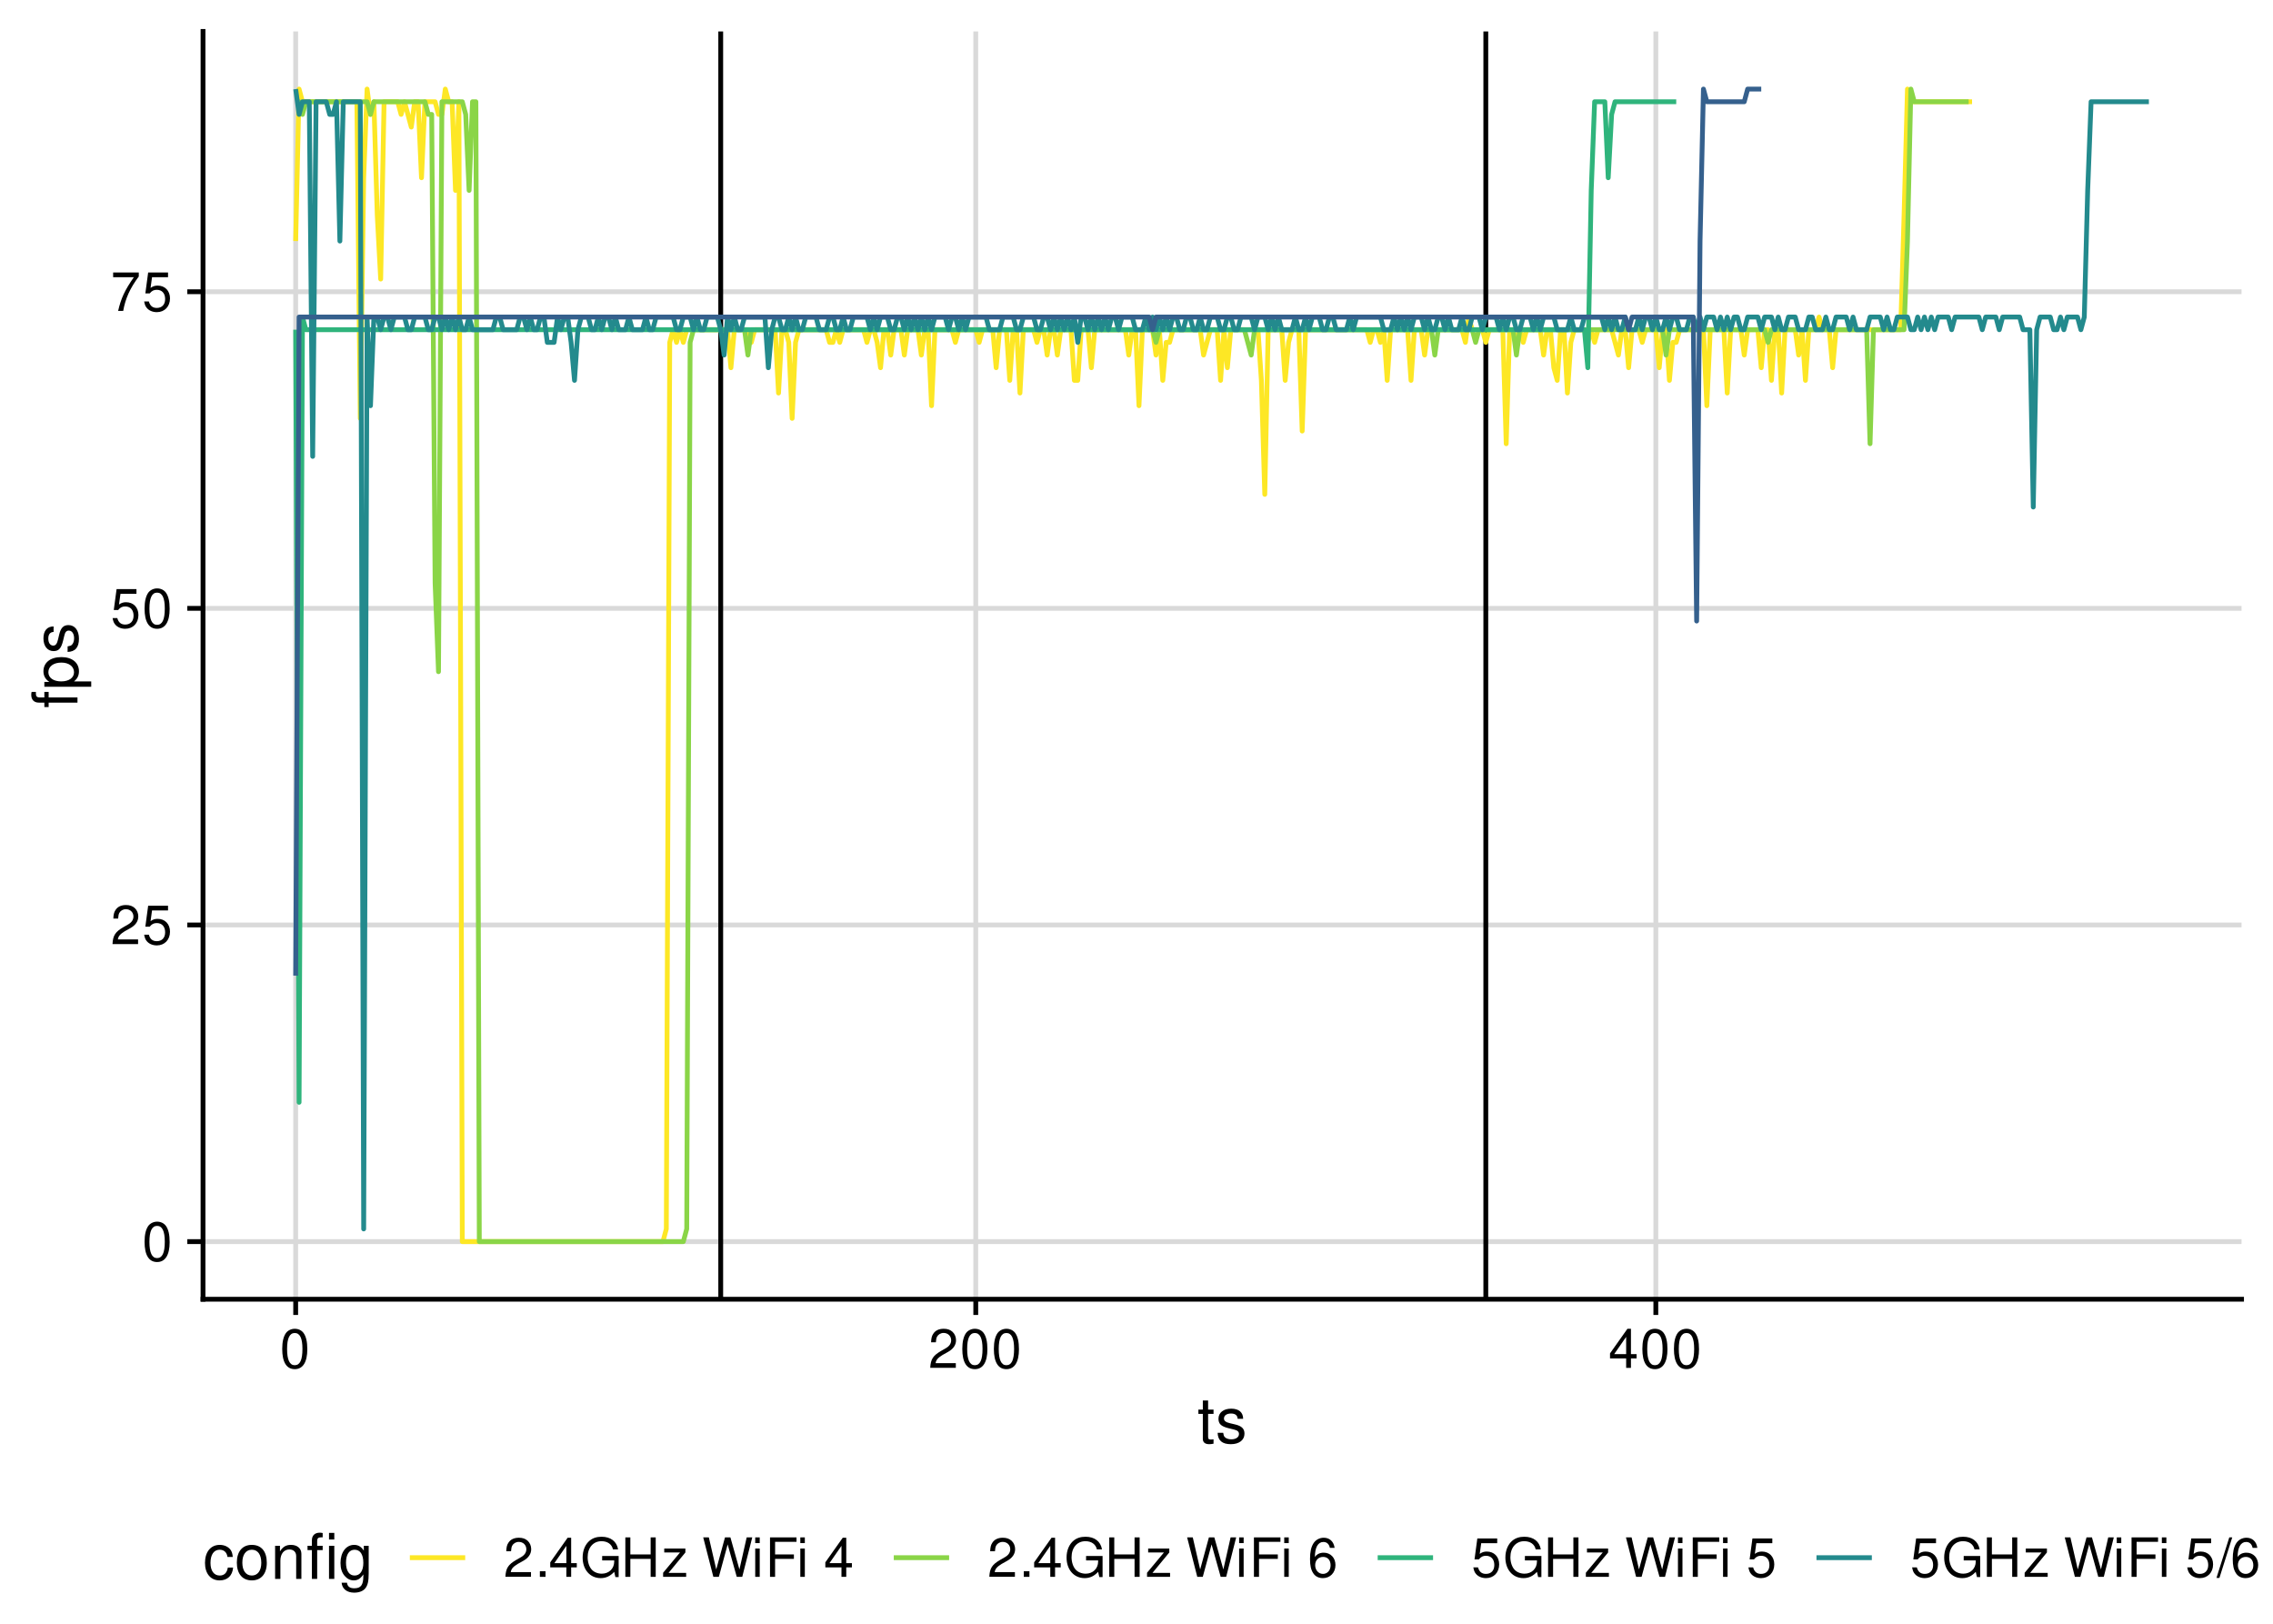 <?xml version="1.0" encoding="UTF-8"?>
<svg xmlns="http://www.w3.org/2000/svg" xmlns:xlink="http://www.w3.org/1999/xlink" width="504pt" height="360pt" viewBox="0 0 504 360" version="1.1">
<defs>
<g>
<symbol overflow="visible" id="glyph0-0">
<path style="stroke:none;" d=""/>
</symbol>
<symbol overflow="visible" id="glyph0-1">
<path style="stroke:none;" d="M 3.297 -8.672 C 2.516 -8.672 1.781 -8.312 1.344 -7.734 C 0.797 -6.953 0.516 -5.812 0.516 -4.203 C 0.516 -1.266 1.469 0.281 3.297 0.281 C 5.094 0.281 6.078 -1.266 6.078 -4.125 C 6.078 -5.812 5.812 -6.938 5.25 -7.734 C 4.812 -8.328 4.109 -8.672 3.297 -8.672 Z M 3.297 -7.734 C 4.438 -7.734 5 -6.578 5 -4.219 C 5 -1.75 4.453 -0.594 3.281 -0.594 C 2.156 -0.594 1.594 -1.797 1.594 -4.188 C 1.594 -6.578 2.156 -7.734 3.297 -7.734 Z M 3.297 -7.734 "/>
</symbol>
<symbol overflow="visible" id="glyph0-2">
<path style="stroke:none;" d="M 6.078 -1.047 L 1.594 -1.047 C 1.703 -1.766 2.094 -2.219 3.125 -2.859 L 4.328 -3.531 C 5.516 -4.188 6.125 -5.078 6.125 -6.141 C 6.125 -6.859 5.844 -7.531 5.344 -8 C 4.844 -8.453 4.219 -8.672 3.406 -8.672 C 2.328 -8.672 1.531 -8.297 1.062 -7.547 C 0.75 -7.094 0.625 -6.547 0.594 -5.672 L 1.656 -5.672 C 1.688 -6.266 1.766 -6.609 1.906 -6.906 C 2.188 -7.422 2.734 -7.75 3.375 -7.75 C 4.328 -7.75 5.047 -7.062 5.047 -6.125 C 5.047 -5.422 4.656 -4.828 3.906 -4.391 L 2.797 -3.75 C 1.016 -2.719 0.5 -1.906 0.406 -0.016 L 6.078 -0.016 Z M 6.078 -1.047 "/>
</symbol>
<symbol overflow="visible" id="glyph0-3">
<path style="stroke:none;" d="M 5.719 -8.516 L 1.312 -8.516 L 0.688 -3.875 L 1.656 -3.875 C 2.141 -4.469 2.562 -4.672 3.234 -4.672 C 4.375 -4.672 5.078 -3.891 5.078 -2.625 C 5.078 -1.406 4.375 -0.656 3.219 -0.656 C 2.297 -0.656 1.734 -1.125 1.469 -2.094 L 0.422 -2.094 C 0.562 -1.391 0.688 -1.062 0.938 -0.75 C 1.422 -0.094 2.281 0.281 3.234 0.281 C 4.953 0.281 6.156 -0.969 6.156 -2.766 C 6.156 -4.453 5.047 -5.609 3.406 -5.609 C 2.812 -5.609 2.328 -5.453 1.844 -5.094 L 2.172 -7.469 L 5.719 -7.469 Z M 5.719 -8.516 "/>
</symbol>
<symbol overflow="visible" id="glyph0-4">
<path style="stroke:none;" d="M 6.234 -8.516 L 0.547 -8.516 L 0.547 -7.469 L 5.141 -7.469 C 3.125 -4.578 2.297 -2.797 1.656 0 L 2.781 0 C 3.25 -2.719 4.312 -5.062 6.234 -7.625 Z M 6.234 -8.516 "/>
</symbol>
<symbol overflow="visible" id="glyph0-5">
<path style="stroke:none;" d="M 3.922 -2.094 L 3.922 0 L 4.984 0 L 4.984 -2.094 L 6.234 -2.094 L 6.234 -3.047 L 4.984 -3.047 L 4.984 -8.672 L 4.203 -8.672 L 0.344 -3.219 L 0.344 -2.094 Z M 3.922 -3.047 L 1.266 -3.047 L 3.922 -6.875 Z M 3.922 -3.047 "/>
</symbol>
<symbol overflow="visible" id="glyph0-6">
<path style="stroke:none;" d="M 2.297 -1.25 L 1.047 -1.25 L 1.047 0 L 2.297 0 Z M 2.297 -1.25 "/>
</symbol>
<symbol overflow="visible" id="glyph0-7">
<path style="stroke:none;" d="M 8.516 -4.625 L 4.859 -4.625 L 4.859 -3.641 L 7.531 -3.641 L 7.531 -3.391 C 7.531 -1.844 6.375 -0.703 4.781 -0.703 C 3.891 -0.703 3.078 -1.031 2.562 -1.594 C 1.984 -2.219 1.641 -3.266 1.641 -4.344 C 1.641 -6.484 2.875 -7.906 4.719 -7.906 C 6.047 -7.906 7.016 -7.219 7.25 -6.094 L 8.391 -6.094 C 8.078 -7.875 6.734 -8.891 4.734 -8.891 C 3.656 -8.891 2.797 -8.609 2.109 -8.047 C 1.094 -7.219 0.531 -5.859 0.531 -4.281 C 0.531 -1.594 2.172 0.281 4.531 0.281 C 5.719 0.281 6.656 -0.172 7.531 -1.109 L 7.797 0.047 L 8.516 0.047 Z M 8.516 -4.625 "/>
</symbol>
<symbol overflow="visible" id="glyph0-8">
<path style="stroke:none;" d="M 6.609 -3.984 L 6.609 0 L 7.734 0 L 7.734 -8.75 L 6.609 -8.75 L 6.609 -4.969 L 2.109 -4.969 L 2.109 -8.75 L 1 -8.75 L 1 0 L 2.109 0 L 2.109 -3.984 Z M 6.609 -3.984 "/>
</symbol>
<symbol overflow="visible" id="glyph0-9">
<path style="stroke:none;" d="M 5.312 -6.281 L 0.625 -6.281 L 0.625 -5.406 L 4.125 -5.406 L 0.375 -0.906 L 0.375 0 L 5.484 0 L 5.484 -0.875 L 1.578 -0.875 L 5.312 -5.406 Z M 5.312 -6.281 "/>
</symbol>
<symbol overflow="visible" id="glyph0-10">
<path style="stroke:none;" d=""/>
</symbol>
<symbol overflow="visible" id="glyph0-11">
<path style="stroke:none;" d="M 8.922 0 L 11.141 -8.75 L 9.906 -8.75 L 8.297 -1.641 L 6.297 -8.75 L 5.094 -8.75 L 3.156 -1.641 L 1.516 -8.75 L 0.266 -8.75 L 2.516 0 L 3.734 0 L 5.688 -7.188 L 7.703 0 Z M 8.922 0 "/>
</symbol>
<symbol overflow="visible" id="glyph0-12">
<path style="stroke:none;" d="M 1.797 -6.281 L 0.797 -6.281 L 0.797 0 L 1.797 0 Z M 1.797 -8.75 L 0.797 -8.75 L 0.797 -7.484 L 1.797 -7.484 Z M 1.797 -8.75 "/>
</symbol>
<symbol overflow="visible" id="glyph0-13">
<path style="stroke:none;" d="M 2.203 -3.984 L 6.375 -3.984 L 6.375 -4.969 L 2.203 -4.969 L 2.203 -7.766 L 6.953 -7.766 L 6.953 -8.75 L 1.078 -8.75 L 1.078 0 L 2.203 0 Z M 2.203 -3.984 "/>
</symbol>
<symbol overflow="visible" id="glyph0-14">
<path style="stroke:none;" d="M 5.969 -6.422 C 5.766 -7.844 4.859 -8.672 3.562 -8.672 C 2.625 -8.672 1.781 -8.219 1.281 -7.438 C 0.75 -6.594 0.516 -5.531 0.516 -3.953 C 0.516 -2.5 0.719 -1.578 1.234 -0.797 C 1.688 -0.094 2.438 0.281 3.375 0.281 C 4.984 0.281 6.156 -0.938 6.156 -2.625 C 6.156 -4.219 5.078 -5.359 3.547 -5.359 C 2.719 -5.359 2.047 -5.047 1.594 -4.406 C 1.609 -6.547 2.281 -7.734 3.484 -7.734 C 4.234 -7.734 4.75 -7.266 4.922 -6.422 Z M 3.422 -4.422 C 4.438 -4.422 5.078 -3.703 5.078 -2.547 C 5.078 -1.453 4.359 -0.656 3.391 -0.656 C 2.406 -0.656 1.656 -1.484 1.656 -2.594 C 1.656 -3.672 2.375 -4.422 3.422 -4.422 Z M 3.422 -4.422 "/>
</symbol>
<symbol overflow="visible" id="glyph0-15">
<path style="stroke:none;" d="M 2.75 -8.75 L -0.094 0.234 L 0.562 0.234 L 3.406 -8.75 Z M 2.75 -8.75 "/>
</symbol>
<symbol overflow="visible" id="glyph1-0">
<path style="stroke:none;" d=""/>
</symbol>
<symbol overflow="visible" id="glyph1-1">
<path style="stroke:none;" d="M 3.562 -7.344 L 2.359 -7.344 L 2.359 -9.359 L 1.188 -9.359 L 1.188 -7.344 L 0.203 -7.344 L 0.203 -6.391 L 1.188 -6.391 L 1.188 -0.844 C 1.188 -0.078 1.688 0.328 2.609 0.328 C 2.906 0.328 3.156 0.297 3.562 0.219 L 3.562 -0.75 C 3.391 -0.719 3.234 -0.703 3 -0.703 C 2.484 -0.703 2.359 -0.844 2.359 -1.359 L 2.359 -6.391 L 3.562 -6.391 Z M 3.562 -7.344 "/>
</symbol>
<symbol overflow="visible" id="glyph1-2">
<path style="stroke:none;" d="M 6.125 -5.297 C 6.125 -6.734 5.172 -7.547 3.469 -7.547 C 1.766 -7.547 0.656 -6.656 0.656 -5.312 C 0.656 -4.156 1.25 -3.609 2.984 -3.188 L 4.078 -2.922 C 4.891 -2.734 5.203 -2.438 5.203 -1.922 C 5.203 -1.219 4.516 -0.75 3.5 -0.75 C 2.875 -0.75 2.344 -0.938 2.047 -1.25 C 1.859 -1.453 1.781 -1.672 1.703 -2.188 L 0.469 -2.188 C 0.531 -0.484 1.484 0.328 3.406 0.328 C 5.25 0.328 6.422 -0.594 6.422 -2 C 6.422 -3.094 5.812 -3.703 4.359 -4.047 L 3.234 -4.312 C 2.281 -4.531 1.875 -4.844 1.875 -5.359 C 1.875 -6.047 2.484 -6.469 3.438 -6.469 C 4.375 -6.469 4.875 -6.062 4.906 -5.297 Z M 6.125 -5.297 "/>
</symbol>
<symbol overflow="visible" id="glyph1-3">
<path style="stroke:none;" d="M 6.594 -4.875 C 6.531 -5.594 6.391 -6.047 6.109 -6.453 C 5.594 -7.141 4.719 -7.547 3.703 -7.547 C 1.703 -7.547 0.438 -5.984 0.438 -3.547 C 0.438 -1.172 1.688 0.328 3.688 0.328 C 5.438 0.328 6.531 -0.734 6.672 -2.516 L 5.5 -2.516 C 5.312 -1.344 4.703 -0.75 3.703 -0.75 C 2.422 -0.75 1.656 -1.812 1.656 -3.547 C 1.656 -5.375 2.406 -6.469 3.688 -6.469 C 4.656 -6.469 5.281 -5.891 5.422 -4.875 Z M 6.594 -4.875 "/>
</symbol>
<symbol overflow="visible" id="glyph1-4">
<path style="stroke:none;" d="M 3.812 -7.547 C 1.734 -7.547 0.5 -6.078 0.5 -3.609 C 0.5 -1.141 1.734 0.328 3.828 0.328 C 5.891 0.328 7.141 -1.141 7.141 -3.562 C 7.141 -6.109 5.938 -7.547 3.812 -7.547 Z M 3.828 -6.469 C 5.141 -6.469 5.922 -5.391 5.922 -3.562 C 5.922 -1.828 5.109 -0.75 3.828 -0.75 C 2.516 -0.75 1.719 -1.828 1.719 -3.609 C 1.719 -5.391 2.516 -6.469 3.828 -6.469 Z M 3.828 -6.469 "/>
</symbol>
<symbol overflow="visible" id="glyph1-5">
<path style="stroke:none;" d="M 0.984 -7.344 L 0.984 0 L 2.156 0 L 2.156 -4.047 C 2.156 -5.547 2.938 -6.531 4.141 -6.531 C 5.062 -6.531 5.656 -5.969 5.656 -5.078 L 5.656 0 L 6.812 0 L 6.812 -5.547 C 6.812 -6.766 5.906 -7.547 4.5 -7.547 C 3.406 -7.547 2.703 -7.125 2.062 -6.109 L 2.062 -7.344 Z M 0.984 -7.344 "/>
</symbol>
<symbol overflow="visible" id="glyph1-6">
<path style="stroke:none;" d="M 3.531 -7.344 L 2.312 -7.344 L 2.312 -8.484 C 2.312 -8.969 2.578 -9.219 3.125 -9.219 C 3.219 -9.219 3.266 -9.219 3.531 -9.219 L 3.531 -10.172 C 3.266 -10.234 3.109 -10.25 2.875 -10.25 C 1.797 -10.25 1.141 -9.625 1.141 -8.578 L 1.141 -7.344 L 0.172 -7.344 L 0.172 -6.391 L 1.141 -6.391 L 1.141 0 L 2.312 0 L 2.312 -6.391 L 3.531 -6.391 Z M 6.109 -7.344 L 4.938 -7.344 L 4.938 0 L 6.109 0 Z M 6.109 -10.203 L 4.938 -10.203 L 4.938 -8.734 L 6.109 -8.734 Z M 6.109 -10.203 "/>
</symbol>
<symbol overflow="visible" id="glyph1-7">
<path style="stroke:none;" d="M 5.656 -7.344 L 5.656 -6.266 C 5.062 -7.156 4.422 -7.547 3.5 -7.547 C 1.719 -7.547 0.484 -5.891 0.484 -3.547 C 0.484 -2.312 0.781 -1.406 1.406 -0.672 C 1.953 -0.031 2.656 0.328 3.422 0.328 C 4.297 0.328 4.922 -0.062 5.547 -1 L 5.547 -0.609 C 5.547 1.344 5 2.078 3.547 2.078 C 2.547 2.078 2.031 1.688 1.922 0.844 L 0.734 0.844 C 0.844 2.203 1.922 3.047 3.516 3.047 C 4.594 3.047 5.484 2.703 5.969 2.109 C 6.531 1.422 6.734 0.516 6.734 -1.203 L 6.734 -7.344 Z M 3.609 -6.469 C 4.844 -6.469 5.547 -5.438 5.547 -3.562 C 5.547 -1.797 4.828 -0.75 3.609 -0.75 C 2.406 -0.75 1.703 -1.812 1.703 -3.609 C 1.703 -5.406 2.406 -6.469 3.609 -6.469 Z M 3.609 -6.469 "/>
</symbol>
<symbol overflow="visible" id="glyph2-0">
<path style="stroke:none;" d=""/>
</symbol>
<symbol overflow="visible" id="glyph2-1">
<path style="stroke:none;" d="M -7.344 -3.609 L -7.344 -2.391 L -8.484 -2.391 C -8.969 -2.391 -9.219 -2.656 -9.219 -3.203 C -9.219 -3.297 -9.219 -3.344 -9.219 -3.609 L -10.172 -3.609 C -10.234 -3.344 -10.25 -3.188 -10.25 -2.953 C -10.25 -1.875 -9.625 -1.234 -8.578 -1.234 L -7.344 -1.234 L -7.344 -0.25 L -6.391 -0.25 L -6.391 -1.234 L 0 -1.234 L 0 -2.391 L -6.391 -2.391 L -6.391 -3.609 Z M -7.344 -3.609 "/>
</symbol>
<symbol overflow="visible" id="glyph2-2">
<path style="stroke:none;" d="M 3.047 -0.75 L 3.047 -1.938 L -0.766 -1.938 C -0.016 -2.547 0.328 -3.234 0.328 -4.188 C 0.328 -6.094 -1.203 -7.328 -3.547 -7.328 C -6 -7.328 -7.547 -6.125 -7.547 -4.172 C -7.547 -3.172 -7.094 -2.375 -6.234 -1.828 L -7.344 -1.828 L -7.344 -0.75 Z M -6.453 -3.969 C -6.453 -5.266 -5.312 -6.109 -3.562 -6.109 C -1.906 -6.109 -0.766 -5.25 -0.766 -3.969 C -0.766 -2.734 -1.891 -1.938 -3.609 -1.938 C -5.328 -1.938 -6.453 -2.734 -6.453 -3.969 Z M -6.453 -3.969 "/>
</symbol>
<symbol overflow="visible" id="glyph2-3">
<path style="stroke:none;" d="M -5.297 -6.125 C -6.734 -6.125 -7.547 -5.172 -7.547 -3.469 C -7.547 -1.766 -6.656 -0.656 -5.312 -0.656 C -4.156 -0.656 -3.609 -1.25 -3.188 -2.984 L -2.922 -4.078 C -2.734 -4.891 -2.438 -5.203 -1.922 -5.203 C -1.219 -5.203 -0.75 -4.516 -0.75 -3.5 C -0.75 -2.875 -0.938 -2.344 -1.25 -2.047 C -1.453 -1.859 -1.672 -1.781 -2.188 -1.703 L -2.188 -0.469 C -0.484 -0.531 0.328 -1.484 0.328 -3.406 C 0.328 -5.25 -0.594 -6.422 -2 -6.422 C -3.094 -6.422 -3.703 -5.812 -4.047 -4.359 L -4.312 -3.234 C -4.531 -2.281 -4.844 -1.875 -5.359 -1.875 C -6.047 -1.875 -6.469 -2.484 -6.469 -3.438 C -6.469 -4.375 -6.062 -4.875 -5.297 -4.906 Z M -5.297 -6.125 "/>
</symbol>
</g>
<clipPath id="clip1">
  <path d="M 45.016 274 L 497.023 274 L 497.023 276 L 45.016 276 Z M 45.016 274 "/>
</clipPath>
<clipPath id="clip2">
  <path d="M 45.016 204 L 497.023 204 L 497.023 206 L 45.016 206 Z M 45.016 204 "/>
</clipPath>
<clipPath id="clip3">
  <path d="M 45.016 134 L 497.023 134 L 497.023 136 L 45.016 136 Z M 45.016 134 "/>
</clipPath>
<clipPath id="clip4">
  <path d="M 45.016 64 L 497.023 64 L 497.023 66 L 45.016 66 Z M 45.016 64 "/>
</clipPath>
<clipPath id="clip5">
  <path d="M 65 6.973 L 67 6.973 L 67 288.051 L 65 288.051 Z M 65 6.973 "/>
</clipPath>
<clipPath id="clip6">
  <path d="M 215 6.973 L 217 6.973 L 217 288.051 L 215 288.051 Z M 215 6.973 "/>
</clipPath>
<clipPath id="clip7">
  <path d="M 366 6.973 L 368 6.973 L 368 288.051 L 366 288.051 Z M 366 6.973 "/>
</clipPath>
<clipPath id="clip8">
  <path d="M 159 6.973 L 161 6.973 L 161 288.051 L 159 288.051 Z M 159 6.973 "/>
</clipPath>
<clipPath id="clip9">
  <path d="M 328 6.973 L 330 6.973 L 330 288.051 L 328 288.051 Z M 328 6.973 "/>
</clipPath>
</defs>
<g id="surface212">
<rect x="0" y="0" width="504" height="360" style="fill:rgb(100%,100%,100%);fill-opacity:1;stroke:none;"/>
<g clip-path="url(#clip1)" clip-rule="nonzero">
<path style="fill:none;stroke-width:1.067;stroke-linecap:butt;stroke-linejoin:round;stroke:rgb(85.098%,85.098%,85.098%);stroke-opacity:1;stroke-miterlimit:10;" d="M 45.016 275.277 L 497.027 275.277 "/>
</g>
<g clip-path="url(#clip2)" clip-rule="nonzero">
<path style="fill:none;stroke-width:1.067;stroke-linecap:butt;stroke-linejoin:round;stroke:rgb(85.098%,85.098%,85.098%);stroke-opacity:1;stroke-miterlimit:10;" d="M 45.016 205.078 L 497.027 205.078 "/>
</g>
<g clip-path="url(#clip3)" clip-rule="nonzero">
<path style="fill:none;stroke-width:1.067;stroke-linecap:butt;stroke-linejoin:round;stroke:rgb(85.098%,85.098%,85.098%);stroke-opacity:1;stroke-miterlimit:10;" d="M 45.016 134.879 L 497.027 134.879 "/>
</g>
<g clip-path="url(#clip4)" clip-rule="nonzero">
<path style="fill:none;stroke-width:1.067;stroke-linecap:butt;stroke-linejoin:round;stroke:rgb(85.098%,85.098%,85.098%);stroke-opacity:1;stroke-miterlimit:10;" d="M 45.016 64.68 L 497.027 64.68 "/>
</g>
<g clip-path="url(#clip5)" clip-rule="nonzero">
<path style="fill:none;stroke-width:1.067;stroke-linecap:butt;stroke-linejoin:round;stroke:rgb(85.098%,85.098%,85.098%);stroke-opacity:1;stroke-miterlimit:10;" d="M 65.562 288.055 L 65.562 6.973 "/>
</g>
<g clip-path="url(#clip6)" clip-rule="nonzero">
<path style="fill:none;stroke-width:1.067;stroke-linecap:butt;stroke-linejoin:round;stroke:rgb(85.098%,85.098%,85.098%);stroke-opacity:1;stroke-miterlimit:10;" d="M 216.359 288.055 L 216.359 6.973 "/>
</g>
<g clip-path="url(#clip7)" clip-rule="nonzero">
<path style="fill:none;stroke-width:1.067;stroke-linecap:butt;stroke-linejoin:round;stroke:rgb(85.098%,85.098%,85.098%);stroke-opacity:1;stroke-miterlimit:10;" d="M 367.152 288.055 L 367.152 6.973 "/>
</g>
<g clip-path="url(#clip8)" clip-rule="nonzero">
<path style="fill:none;stroke-width:1.067;stroke-linecap:butt;stroke-linejoin:round;stroke:rgb(0%,0%,0%);stroke-opacity:1;stroke-miterlimit:10;" d="M 159.809 288.055 L 159.809 6.973 "/>
</g>
<g clip-path="url(#clip9)" clip-rule="nonzero">
<path style="fill:none;stroke-width:1.067;stroke-linecap:butt;stroke-linejoin:round;stroke:rgb(0%,0%,0%);stroke-opacity:1;stroke-miterlimit:10;" d="M 329.453 288.055 L 329.453 6.973 "/>
</g>
<path style="fill:none;stroke-width:1.067;stroke-linecap:butt;stroke-linejoin:round;stroke:rgb(99.216%,90.588%,14.51%);stroke-opacity:1;stroke-miterlimit:10;" d="M 65.562 53.445 L 66.316 19.75 L 67.07 22.559 L 79.133 22.559 L 79.887 92.758 L 80.641 39.406 L 81.395 19.75 L 82.148 25.367 L 82.902 22.559 L 83.656 47.828 L 84.41 61.871 L 85.164 22.559 L 88.184 22.559 L 88.938 25.367 L 89.691 22.559 L 91.199 28.176 L 91.953 22.559 L 92.707 22.559 L 93.461 39.406 L 94.215 22.559 L 96.477 22.559 L 97.23 25.367 L 97.984 25.367 L 98.738 19.75 L 99.492 22.559 L 100.246 22.559 L 101 42.215 L 101.754 22.559 L 102.508 275.277 L 146.992 275.277 L 147.746 272.469 L 148.5 75.91 L 149.254 73.102 L 150.008 75.91 L 150.762 73.102 L 151.516 75.91 L 152.27 73.102 L 161.316 73.102 L 162.07 81.527 L 162.824 73.102 L 165.84 73.102 L 166.594 75.91 L 167.348 73.102 L 171.875 73.102 L 172.629 87.141 L 173.383 73.102 L 174.137 73.102 L 174.891 75.91 L 175.645 92.758 L 176.398 75.91 L 177.152 73.102 L 183.184 73.102 L 183.938 75.91 L 184.691 75.91 L 185.445 73.102 L 186.199 75.91 L 186.953 73.102 L 191.477 73.102 L 192.23 75.91 L 192.984 73.102 L 193.738 73.102 L 194.492 75.91 L 195.246 81.527 L 196 73.102 L 196.754 73.102 L 197.508 78.719 L 198.262 73.102 L 199.77 73.102 L 200.523 78.719 L 201.277 73.102 L 203.539 73.102 L 204.293 78.719 L 205.047 73.102 L 205.801 73.102 L 206.555 89.949 L 207.309 73.102 L 211.082 73.102 L 211.836 75.91 L 212.59 73.102 L 216.359 73.102 L 217.113 75.91 L 217.867 73.102 L 220.129 73.102 L 220.883 81.527 L 221.637 73.102 L 223.145 73.102 L 223.898 84.332 L 224.652 73.102 L 225.406 73.102 L 226.16 87.141 L 226.914 73.102 L 229.176 73.102 L 229.93 75.91 L 230.684 73.102 L 231.438 73.102 L 232.191 78.719 L 232.945 73.102 L 233.699 73.102 L 234.453 78.719 L 235.207 73.102 L 237.469 73.102 L 238.223 84.332 L 238.977 84.332 L 239.73 73.102 L 241.238 73.102 L 241.992 81.527 L 242.746 73.102 L 249.531 73.102 L 250.285 78.719 L 251.039 73.102 L 251.793 73.102 L 252.551 89.949 L 253.305 73.102 L 255.566 73.102 L 256.32 78.719 L 257.074 73.102 L 257.828 84.332 L 258.582 75.91 L 259.336 75.91 L 260.09 73.102 L 266.121 73.102 L 266.875 78.719 L 268.383 73.102 L 269.891 73.102 L 270.645 84.332 L 271.398 73.102 L 272.152 81.527 L 272.906 73.102 L 278.938 73.102 L 279.691 84.332 L 280.445 109.605 L 281.199 73.102 L 284.215 73.102 L 284.969 84.332 L 285.723 75.91 L 286.477 73.102 L 287.984 73.102 L 288.738 95.566 L 289.492 73.102 L 303.066 73.102 L 303.82 75.91 L 304.574 73.102 L 305.328 73.102 L 306.082 75.91 L 306.836 73.102 L 307.59 84.332 L 308.344 73.102 L 312.113 73.102 L 312.867 84.332 L 313.621 73.102 L 315.129 73.102 L 315.883 78.719 L 316.637 73.102 L 324.176 73.102 L 324.93 75.91 L 325.684 70.293 L 326.438 73.102 L 328.699 73.102 L 329.453 75.91 L 330.207 73.102 L 333.223 73.102 L 333.977 98.375 L 334.734 73.102 L 335.488 73.102 L 336.242 75.91 L 336.996 73.102 L 337.75 75.91 L 338.504 73.102 L 341.52 73.102 L 342.273 78.719 L 343.027 73.102 L 343.781 73.102 L 344.535 81.527 L 345.289 84.332 L 346.043 73.102 L 346.797 73.102 L 347.551 87.141 L 348.305 75.91 L 349.059 73.102 L 351.32 73.102 L 352.074 75.91 L 352.828 73.102 L 353.582 75.91 L 354.336 73.102 L 357.352 73.102 L 358.859 78.719 L 359.613 73.102 L 360.367 73.102 L 361.121 81.527 L 361.875 73.102 L 363.383 73.102 L 364.137 75.91 L 364.891 73.102 L 367.152 73.102 L 367.906 81.527 L 368.66 73.102 L 369.414 73.102 L 370.168 84.332 L 370.922 75.91 L 371.676 75.91 L 372.43 73.102 L 377.711 73.102 L 378.465 89.949 L 379.219 73.102 L 382.234 73.102 L 382.988 87.141 L 383.742 73.102 L 386.004 73.102 L 386.758 78.719 L 387.512 73.102 L 389.773 73.102 L 390.527 81.527 L 391.281 73.102 L 392.035 73.102 L 392.789 84.332 L 393.543 73.102 L 394.297 73.102 L 395.051 87.141 L 395.805 73.102 L 398.066 73.102 L 398.82 78.719 L 399.574 73.102 L 400.328 84.332 L 401.082 73.102 L 402.59 73.102 L 403.344 70.293 L 404.098 73.102 L 405.605 73.102 L 406.359 81.527 L 407.113 73.102 L 421.441 73.102 L 422.195 47.828 L 422.949 19.75 L 423.703 22.559 L 437.273 22.559 "/>
<path style="fill:none;stroke-width:1.067;stroke-linecap:butt;stroke-linejoin:round;stroke:rgb(54.118%,83.529%,27.843%);stroke-opacity:1;stroke-miterlimit:10;" d="M 65.562 22.559 L 66.316 22.559 L 67.07 25.367 L 67.824 22.559 L 81.395 22.559 L 82.148 25.367 L 82.902 22.559 L 94.215 22.559 L 94.969 25.367 L 95.723 25.367 L 96.477 129.262 L 97.23 148.918 L 97.984 22.559 L 102.508 22.559 L 103.262 25.367 L 104.016 42.215 L 104.77 22.559 L 105.523 22.559 L 106.277 275.277 L 151.516 275.277 L 152.27 272.469 L 153.023 75.91 L 153.777 73.102 L 165.086 73.102 L 165.84 78.719 L 166.594 73.102 L 255.566 73.102 L 256.32 75.91 L 257.074 73.102 L 275.922 73.102 L 277.43 78.719 L 278.184 73.102 L 317.391 73.102 L 318.145 78.719 L 318.898 73.102 L 326.438 73.102 L 327.191 75.91 L 327.945 73.102 L 335.488 73.102 L 336.242 78.719 L 336.996 73.102 L 368.66 73.102 L 369.414 78.719 L 370.168 73.102 L 391.281 73.102 L 392.035 75.91 L 392.789 73.102 L 413.898 73.102 L 414.652 98.375 L 415.406 73.102 L 422.195 73.102 L 422.949 53.445 L 423.703 19.75 L 424.457 22.559 L 436.52 22.559 "/>
<path style="fill:none;stroke-width:1.067;stroke-linecap:butt;stroke-linejoin:round;stroke:rgb(18.431%,70.588%,48.627%);stroke-opacity:1;stroke-miterlimit:10;" d="M 65.562 73.102 L 66.316 244.391 L 67.07 70.293 L 67.824 73.102 L 351.32 73.102 L 352.074 81.527 L 352.828 42.215 L 353.582 22.559 L 355.844 22.559 L 356.598 39.406 L 357.352 25.367 L 358.105 22.559 L 371.676 22.559 "/>
<path style="fill:none;stroke-width:1.067;stroke-linecap:butt;stroke-linejoin:round;stroke:rgb(13.725%,54.118%,55.294%);stroke-opacity:1;stroke-miterlimit:10;" d="M 65.562 19.75 L 66.316 25.367 L 67.07 22.559 L 68.578 22.559 L 69.332 101.184 L 70.086 22.559 L 72.348 22.559 L 73.102 25.367 L 73.855 25.367 L 74.609 22.559 L 75.363 53.445 L 76.117 22.559 L 79.887 22.559 L 80.641 272.469 L 81.395 70.293 L 82.148 89.949 L 82.902 70.293 L 83.656 70.293 L 84.41 73.102 L 85.164 70.293 L 85.918 70.293 L 86.672 73.102 L 87.43 70.293 L 89.691 70.293 L 90.445 73.102 L 91.199 73.102 L 91.953 70.293 L 94.215 70.293 L 94.969 73.102 L 95.723 73.102 L 96.477 70.293 L 97.23 70.293 L 97.984 73.102 L 98.738 70.293 L 99.492 73.102 L 100.246 70.293 L 101 73.102 L 101.754 70.293 L 102.508 73.102 L 103.262 73.102 L 104.016 70.293 L 104.77 73.102 L 109.293 73.102 L 110.047 70.293 L 110.801 70.293 L 111.555 73.102 L 114.57 73.102 L 115.324 70.293 L 116.078 70.293 L 116.832 73.102 L 117.586 70.293 L 118.34 73.102 L 119.094 73.102 L 119.848 70.293 L 120.602 70.293 L 121.355 75.91 L 122.863 75.91 L 123.617 70.293 L 124.371 73.102 L 125.125 70.293 L 125.879 70.293 L 126.633 75.91 L 127.387 84.332 L 128.141 73.102 L 128.898 70.293 L 130.406 70.293 L 131.16 73.102 L 131.914 73.102 L 132.668 70.293 L 133.422 73.102 L 134.176 70.293 L 134.93 70.293 L 135.684 73.102 L 136.438 70.293 L 137.191 73.102 L 138.699 73.102 L 139.453 70.293 L 140.207 73.102 L 142.469 73.102 L 143.223 70.293 L 143.977 73.102 L 144.73 73.102 L 145.484 70.293 L 149.254 70.293 L 150.008 73.102 L 150.762 73.102 L 151.516 70.293 L 153.023 70.293 L 153.777 73.102 L 154.531 70.293 L 155.285 73.102 L 156.039 73.102 L 156.793 70.293 L 159.055 70.293 L 159.809 73.102 L 160.562 78.719 L 161.316 70.293 L 162.07 73.102 L 162.824 70.293 L 163.578 73.102 L 164.332 73.102 L 165.086 70.293 L 169.609 70.293 L 170.367 81.527 L 171.121 73.102 L 171.875 70.293 L 172.629 70.293 L 173.383 73.102 L 174.137 73.102 L 174.891 70.293 L 175.645 73.102 L 176.398 70.293 L 177.152 73.102 L 177.906 73.102 L 178.66 70.293 L 180.922 70.293 L 181.676 73.102 L 183.184 73.102 L 183.938 70.293 L 184.691 70.293 L 185.445 73.102 L 186.199 73.102 L 186.953 70.293 L 187.707 73.102 L 188.461 73.102 L 189.215 70.293 L 192.23 70.293 L 192.984 73.102 L 193.738 70.293 L 194.492 73.102 L 195.246 70.293 L 196.754 70.293 L 197.508 73.102 L 198.262 73.102 L 199.016 70.293 L 199.77 70.293 L 200.523 73.102 L 201.277 70.293 L 202.031 73.102 L 202.785 70.293 L 203.539 73.102 L 204.293 70.293 L 205.047 73.102 L 205.801 70.293 L 206.555 73.102 L 207.309 70.293 L 209.57 70.293 L 210.324 73.102 L 211.082 70.293 L 211.836 70.293 L 212.59 73.102 L 213.344 70.293 L 214.098 73.102 L 214.852 70.293 L 218.621 70.293 L 219.375 73.102 L 221.637 73.102 L 222.391 70.293 L 224.652 70.293 L 225.406 73.102 L 226.16 73.102 L 226.914 70.293 L 229.176 70.293 L 229.93 73.102 L 230.684 73.102 L 231.438 70.293 L 232.191 70.293 L 232.945 73.102 L 233.699 70.293 L 234.453 73.102 L 235.207 70.293 L 235.961 73.102 L 236.715 70.293 L 237.469 73.102 L 238.223 70.293 L 238.977 75.91 L 239.73 70.293 L 240.484 70.293 L 241.238 73.102 L 241.992 70.293 L 242.746 73.102 L 243.5 70.293 L 244.254 73.102 L 245.008 70.293 L 245.762 73.102 L 246.516 70.293 L 247.27 70.293 L 248.023 73.102 L 248.777 70.293 L 251.039 70.293 L 251.793 73.102 L 253.305 73.102 L 254.059 70.293 L 254.812 73.102 L 255.566 70.293 L 256.32 73.102 L 257.074 70.293 L 257.828 73.102 L 258.582 70.293 L 259.336 73.102 L 260.09 70.293 L 260.844 70.293 L 261.598 73.102 L 262.352 73.102 L 263.105 70.293 L 263.859 70.293 L 264.613 73.102 L 265.367 73.102 L 266.121 70.293 L 266.875 73.102 L 267.629 73.102 L 268.383 70.293 L 269.891 70.293 L 270.645 73.102 L 271.398 73.102 L 272.152 70.293 L 272.906 70.293 L 273.66 73.102 L 274.414 73.102 L 275.168 70.293 L 277.43 70.293 L 278.184 73.102 L 278.938 70.293 L 280.445 70.293 L 281.199 73.102 L 281.953 70.293 L 282.707 73.102 L 283.461 70.293 L 284.215 73.102 L 286.477 73.102 L 287.23 70.293 L 287.984 73.102 L 288.738 73.102 L 289.492 70.293 L 290.246 73.102 L 291 70.293 L 292.508 70.293 L 293.262 73.102 L 294.02 73.102 L 294.773 70.293 L 295.527 70.293 L 296.281 73.102 L 298.543 73.102 L 299.297 70.293 L 300.051 73.102 L 300.805 70.293 L 306.082 70.293 L 306.836 73.102 L 308.344 73.102 L 309.098 70.293 L 309.852 73.102 L 310.605 70.293 L 311.359 73.102 L 312.113 70.293 L 312.867 73.102 L 313.621 70.293 L 315.129 70.293 L 315.883 73.102 L 316.637 70.293 L 317.391 73.102 L 318.145 73.102 L 318.898 70.293 L 319.652 70.293 L 320.406 73.102 L 321.16 70.293 L 321.914 73.102 L 323.422 73.102 L 324.176 70.293 L 324.93 73.102 L 325.684 73.102 L 326.438 70.293 L 327.945 70.293 L 328.699 73.102 L 329.453 70.293 L 331.715 70.293 L 332.469 73.102 L 333.223 70.293 L 333.977 73.102 L 334.734 70.293 L 335.488 70.293 L 336.242 73.102 L 336.996 73.102 L 337.75 70.293 L 339.258 70.293 L 340.012 73.102 L 340.766 70.293 L 341.52 73.102 L 342.273 70.293 L 344.535 70.293 L 345.289 73.102 L 347.551 73.102 L 348.305 70.293 L 349.059 73.102 L 350.566 73.102 L 351.32 70.293 L 355.09 70.293 L 355.844 73.102 L 356.598 70.293 L 357.352 73.102 L 358.105 70.293 L 358.859 73.102 L 359.613 73.102 L 360.367 70.293 L 361.121 73.102 L 362.629 73.102 L 363.383 70.293 L 364.137 73.102 L 364.891 70.293 L 365.645 70.293 L 366.398 73.102 L 367.152 70.293 L 367.906 73.102 L 368.66 73.102 L 369.414 70.293 L 370.168 73.102 L 370.922 70.293 L 371.676 70.293 L 372.43 73.102 L 373.938 73.102 L 374.691 70.293 L 375.445 70.293 L 376.203 73.102 L 376.957 70.293 L 377.711 73.102 L 378.465 70.293 L 379.973 70.293 L 380.727 73.102 L 381.48 70.293 L 382.234 73.102 L 382.988 70.293 L 383.742 73.102 L 384.496 70.293 L 385.25 70.293 L 386.004 73.102 L 386.758 73.102 L 387.512 70.293 L 389.773 70.293 L 390.527 73.102 L 391.281 70.293 L 392.789 70.293 L 393.543 73.102 L 394.297 70.293 L 395.051 73.102 L 395.805 73.102 L 396.559 70.293 L 398.066 70.293 L 398.82 73.102 L 400.328 73.102 L 401.082 70.293 L 401.836 70.293 L 402.59 73.102 L 404.098 73.102 L 404.852 70.293 L 405.605 73.102 L 406.359 73.102 L 407.113 70.293 L 409.375 70.293 L 410.129 73.102 L 410.883 70.293 L 411.637 73.102 L 413.898 73.102 L 414.652 70.293 L 416.914 70.293 L 417.672 73.102 L 418.426 70.293 L 419.18 73.102 L 419.934 73.102 L 420.688 70.293 L 422.949 70.293 L 423.703 73.102 L 424.457 73.102 L 425.211 70.293 L 425.965 73.102 L 426.719 70.293 L 427.473 73.102 L 428.227 70.293 L 428.98 73.102 L 429.734 70.293 L 431.996 70.293 L 432.75 73.102 L 433.504 70.293 L 438.781 70.293 L 439.535 73.102 L 440.289 70.293 L 442.551 70.293 L 443.305 73.102 L 444.059 70.293 L 447.828 70.293 L 448.582 73.102 L 450.09 73.102 L 450.844 112.414 L 451.598 73.102 L 452.352 70.293 L 454.613 70.293 L 455.367 73.102 L 456.121 73.102 L 456.875 70.293 L 457.629 73.102 L 458.387 70.293 L 460.648 70.293 L 461.402 73.102 L 462.156 70.293 L 462.91 42.215 L 463.664 22.559 L 476.48 22.559 "/>
<path style="fill:none;stroke-width:1.067;stroke-linecap:butt;stroke-linejoin:round;stroke:rgb(20.784%,37.647%,55.294%);stroke-opacity:1;stroke-miterlimit:10;" d="M 65.562 216.309 L 66.316 70.293 L 254.812 70.293 L 255.566 73.102 L 256.32 70.293 L 360.367 70.293 L 361.121 73.102 L 361.875 70.293 L 375.445 70.293 L 376.203 137.688 L 376.957 53.445 L 377.711 19.75 L 378.465 22.559 L 386.758 22.559 L 387.512 19.75 L 390.527 19.75 "/>
<path style="fill:none;stroke-width:1.067;stroke-linecap:square;stroke-linejoin:round;stroke:rgb(0%,0%,0%);stroke-opacity:1;stroke-miterlimit:10;" d="M 45.016 288.055 L 45.016 6.973 "/>
<g style="fill:rgb(0%,0%,0%);fill-opacity:1;">
  <use xlink:href="#glyph0-1" x="31.539" y="279.525"/>
</g>
<g style="fill:rgb(0%,0%,0%);fill-opacity:1;">
  <use xlink:href="#glyph0-2" x="24.539" y="209.326"/>
  <use xlink:href="#glyph0-3" x="31.539" y="209.326"/>
</g>
<g style="fill:rgb(0%,0%,0%);fill-opacity:1;">
  <use xlink:href="#glyph0-3" x="24.539" y="139.127"/>
  <use xlink:href="#glyph0-1" x="31.539" y="139.127"/>
</g>
<g style="fill:rgb(0%,0%,0%);fill-opacity:1;">
  <use xlink:href="#glyph0-4" x="24.539" y="68.928"/>
  <use xlink:href="#glyph0-3" x="31.539" y="68.928"/>
</g>
<path style="fill:none;stroke-width:1.067;stroke-linecap:butt;stroke-linejoin:round;stroke:rgb(0%,0%,0%);stroke-opacity:1;stroke-miterlimit:10;" d="M 41.531 275.277 L 45.016 275.277 "/>
<path style="fill:none;stroke-width:1.067;stroke-linecap:butt;stroke-linejoin:round;stroke:rgb(0%,0%,0%);stroke-opacity:1;stroke-miterlimit:10;" d="M 41.531 205.078 L 45.016 205.078 "/>
<path style="fill:none;stroke-width:1.067;stroke-linecap:butt;stroke-linejoin:round;stroke:rgb(0%,0%,0%);stroke-opacity:1;stroke-miterlimit:10;" d="M 41.531 134.879 L 45.016 134.879 "/>
<path style="fill:none;stroke-width:1.067;stroke-linecap:butt;stroke-linejoin:round;stroke:rgb(0%,0%,0%);stroke-opacity:1;stroke-miterlimit:10;" d="M 41.531 64.68 L 45.016 64.68 "/>
<path style="fill:none;stroke-width:1.067;stroke-linecap:square;stroke-linejoin:round;stroke:rgb(0%,0%,0%);stroke-opacity:1;stroke-miterlimit:10;" d="M 45.016 288.055 L 497.027 288.055 "/>
<path style="fill:none;stroke-width:1.067;stroke-linecap:butt;stroke-linejoin:round;stroke:rgb(0%,0%,0%);stroke-opacity:1;stroke-miterlimit:10;" d="M 65.562 291.539 L 65.562 288.055 "/>
<path style="fill:none;stroke-width:1.067;stroke-linecap:butt;stroke-linejoin:round;stroke:rgb(0%,0%,0%);stroke-opacity:1;stroke-miterlimit:10;" d="M 216.359 291.539 L 216.359 288.055 "/>
<path style="fill:none;stroke-width:1.067;stroke-linecap:butt;stroke-linejoin:round;stroke:rgb(0%,0%,0%);stroke-opacity:1;stroke-miterlimit:10;" d="M 367.152 291.539 L 367.152 288.055 "/>
<g style="fill:rgb(0%,0%,0%);fill-opacity:1;">
  <use xlink:href="#glyph0-1" x="62.062" y="303.275"/>
</g>
<g style="fill:rgb(0%,0%,0%);fill-opacity:1;">
  <use xlink:href="#glyph0-2" x="205.859" y="303.275"/>
  <use xlink:href="#glyph0-1" x="212.859" y="303.275"/>
  <use xlink:href="#glyph0-1" x="219.859" y="303.275"/>
</g>
<g style="fill:rgb(0%,0%,0%);fill-opacity:1;">
  <use xlink:href="#glyph0-5" x="356.652" y="303.275"/>
  <use xlink:href="#glyph0-1" x="363.652" y="303.275"/>
  <use xlink:href="#glyph0-1" x="370.652" y="303.275"/>
</g>
<g style="fill:rgb(0%,0%,0%);fill-opacity:1;">
  <use xlink:href="#glyph1-1" x="265.52" y="319.862"/>
  <use xlink:href="#glyph1-2" x="269.52" y="319.862"/>
</g>
<g style="fill:rgb(0%,0%,0%);fill-opacity:1;">
  <use xlink:href="#glyph2-1" x="17.179" y="157.012"/>
  <use xlink:href="#glyph2-2" x="17.179" y="153.012"/>
  <use xlink:href="#glyph2-3" x="17.179" y="145.012"/>
</g>
<g style="fill:rgb(0%,0%,0%);fill-opacity:1;">
  <use xlink:href="#glyph1-3" x="45.016" y="350.062"/>
  <use xlink:href="#glyph1-4" x="52.016" y="350.062"/>
  <use xlink:href="#glyph1-5" x="60.016" y="350.062"/>
  <use xlink:href="#glyph1-6" x="68.016" y="350.062"/>
  <use xlink:href="#glyph1-7" x="75.016" y="350.062"/>
</g>
<path style="fill:none;stroke-width:1.067;stroke-linecap:butt;stroke-linejoin:round;stroke:rgb(99.216%,90.588%,14.51%);stroke-opacity:1;stroke-miterlimit:10;" d="M 90.875 345.355 L 103.152 345.355 "/>
<path style="fill:none;stroke-width:1.067;stroke-linecap:butt;stroke-linejoin:round;stroke:rgb(54.118%,83.529%,27.843%);stroke-opacity:1;stroke-miterlimit:10;" d="M 198.18 345.355 L 210.453 345.355 "/>
<path style="fill:none;stroke-width:1.067;stroke-linecap:butt;stroke-linejoin:round;stroke:rgb(18.431%,70.588%,48.627%);stroke-opacity:1;stroke-miterlimit:10;" d="M 305.48 345.355 L 317.754 345.355 "/>
<path style="fill:none;stroke-width:1.067;stroke-linecap:butt;stroke-linejoin:round;stroke:rgb(13.725%,54.118%,55.294%);stroke-opacity:1;stroke-miterlimit:10;" d="M 402.773 345.355 L 415.051 345.355 "/>
<g style="fill:rgb(0%,0%,0%);fill-opacity:1;">
  <use xlink:href="#glyph0-2" x="111.66" y="349.604"/>
  <use xlink:href="#glyph0-6" x="118.66" y="349.604"/>
  <use xlink:href="#glyph0-5" x="121.66" y="349.604"/>
  <use xlink:href="#glyph0-7" x="128.66" y="349.604"/>
  <use xlink:href="#glyph0-8" x="137.66" y="349.604"/>
  <use xlink:href="#glyph0-9" x="146.66" y="349.604"/>
  <use xlink:href="#glyph0-10" x="152.66" y="349.604"/>
  <use xlink:href="#glyph0-11" x="155.66" y="349.604"/>
  <use xlink:href="#glyph0-12" x="166.66" y="349.604"/>
  <use xlink:href="#glyph0-13" x="169.66" y="349.604"/>
  <use xlink:href="#glyph0-12" x="176.66" y="349.604"/>
  <use xlink:href="#glyph0-10" x="179.66" y="349.604"/>
  <use xlink:href="#glyph0-5" x="182.66" y="349.604"/>
</g>
<g style="fill:rgb(0%,0%,0%);fill-opacity:1;">
  <use xlink:href="#glyph0-2" x="218.961" y="349.604"/>
  <use xlink:href="#glyph0-6" x="225.961" y="349.604"/>
  <use xlink:href="#glyph0-5" x="228.961" y="349.604"/>
  <use xlink:href="#glyph0-7" x="235.961" y="349.604"/>
  <use xlink:href="#glyph0-8" x="244.961" y="349.604"/>
  <use xlink:href="#glyph0-9" x="253.961" y="349.604"/>
  <use xlink:href="#glyph0-10" x="259.961" y="349.604"/>
  <use xlink:href="#glyph0-11" x="262.961" y="349.604"/>
  <use xlink:href="#glyph0-12" x="273.961" y="349.604"/>
  <use xlink:href="#glyph0-13" x="276.961" y="349.604"/>
  <use xlink:href="#glyph0-12" x="283.961" y="349.604"/>
  <use xlink:href="#glyph0-10" x="286.961" y="349.604"/>
  <use xlink:href="#glyph0-14" x="289.961" y="349.604"/>
</g>
<g style="fill:rgb(0%,0%,0%);fill-opacity:1;">
  <use xlink:href="#glyph0-3" x="326.262" y="349.604"/>
  <use xlink:href="#glyph0-7" x="333.262" y="349.604"/>
  <use xlink:href="#glyph0-8" x="342.262" y="349.604"/>
  <use xlink:href="#glyph0-9" x="351.262" y="349.604"/>
  <use xlink:href="#glyph0-10" x="357.262" y="349.604"/>
  <use xlink:href="#glyph0-11" x="360.262" y="349.604"/>
  <use xlink:href="#glyph0-12" x="371.262" y="349.604"/>
  <use xlink:href="#glyph0-13" x="374.262" y="349.604"/>
  <use xlink:href="#glyph0-12" x="381.262" y="349.604"/>
  <use xlink:href="#glyph0-10" x="384.262" y="349.604"/>
  <use xlink:href="#glyph0-3" x="387.262" y="349.604"/>
</g>
<g style="fill:rgb(0%,0%,0%);fill-opacity:1;">
  <use xlink:href="#glyph0-3" x="423.559" y="349.604"/>
  <use xlink:href="#glyph0-7" x="430.559" y="349.604"/>
  <use xlink:href="#glyph0-8" x="439.559" y="349.604"/>
  <use xlink:href="#glyph0-9" x="448.559" y="349.604"/>
  <use xlink:href="#glyph0-10" x="454.559" y="349.604"/>
  <use xlink:href="#glyph0-11" x="457.559" y="349.604"/>
  <use xlink:href="#glyph0-12" x="468.559" y="349.604"/>
  <use xlink:href="#glyph0-13" x="471.559" y="349.604"/>
  <use xlink:href="#glyph0-12" x="478.559" y="349.604"/>
  <use xlink:href="#glyph0-10" x="481.559" y="349.604"/>
  <use xlink:href="#glyph0-3" x="484.559" y="349.604"/>
  <use xlink:href="#glyph0-15" x="491.559" y="349.604"/>
  <use xlink:href="#glyph0-14" x="494.559" y="349.604"/>
</g>
</g>
</svg>
